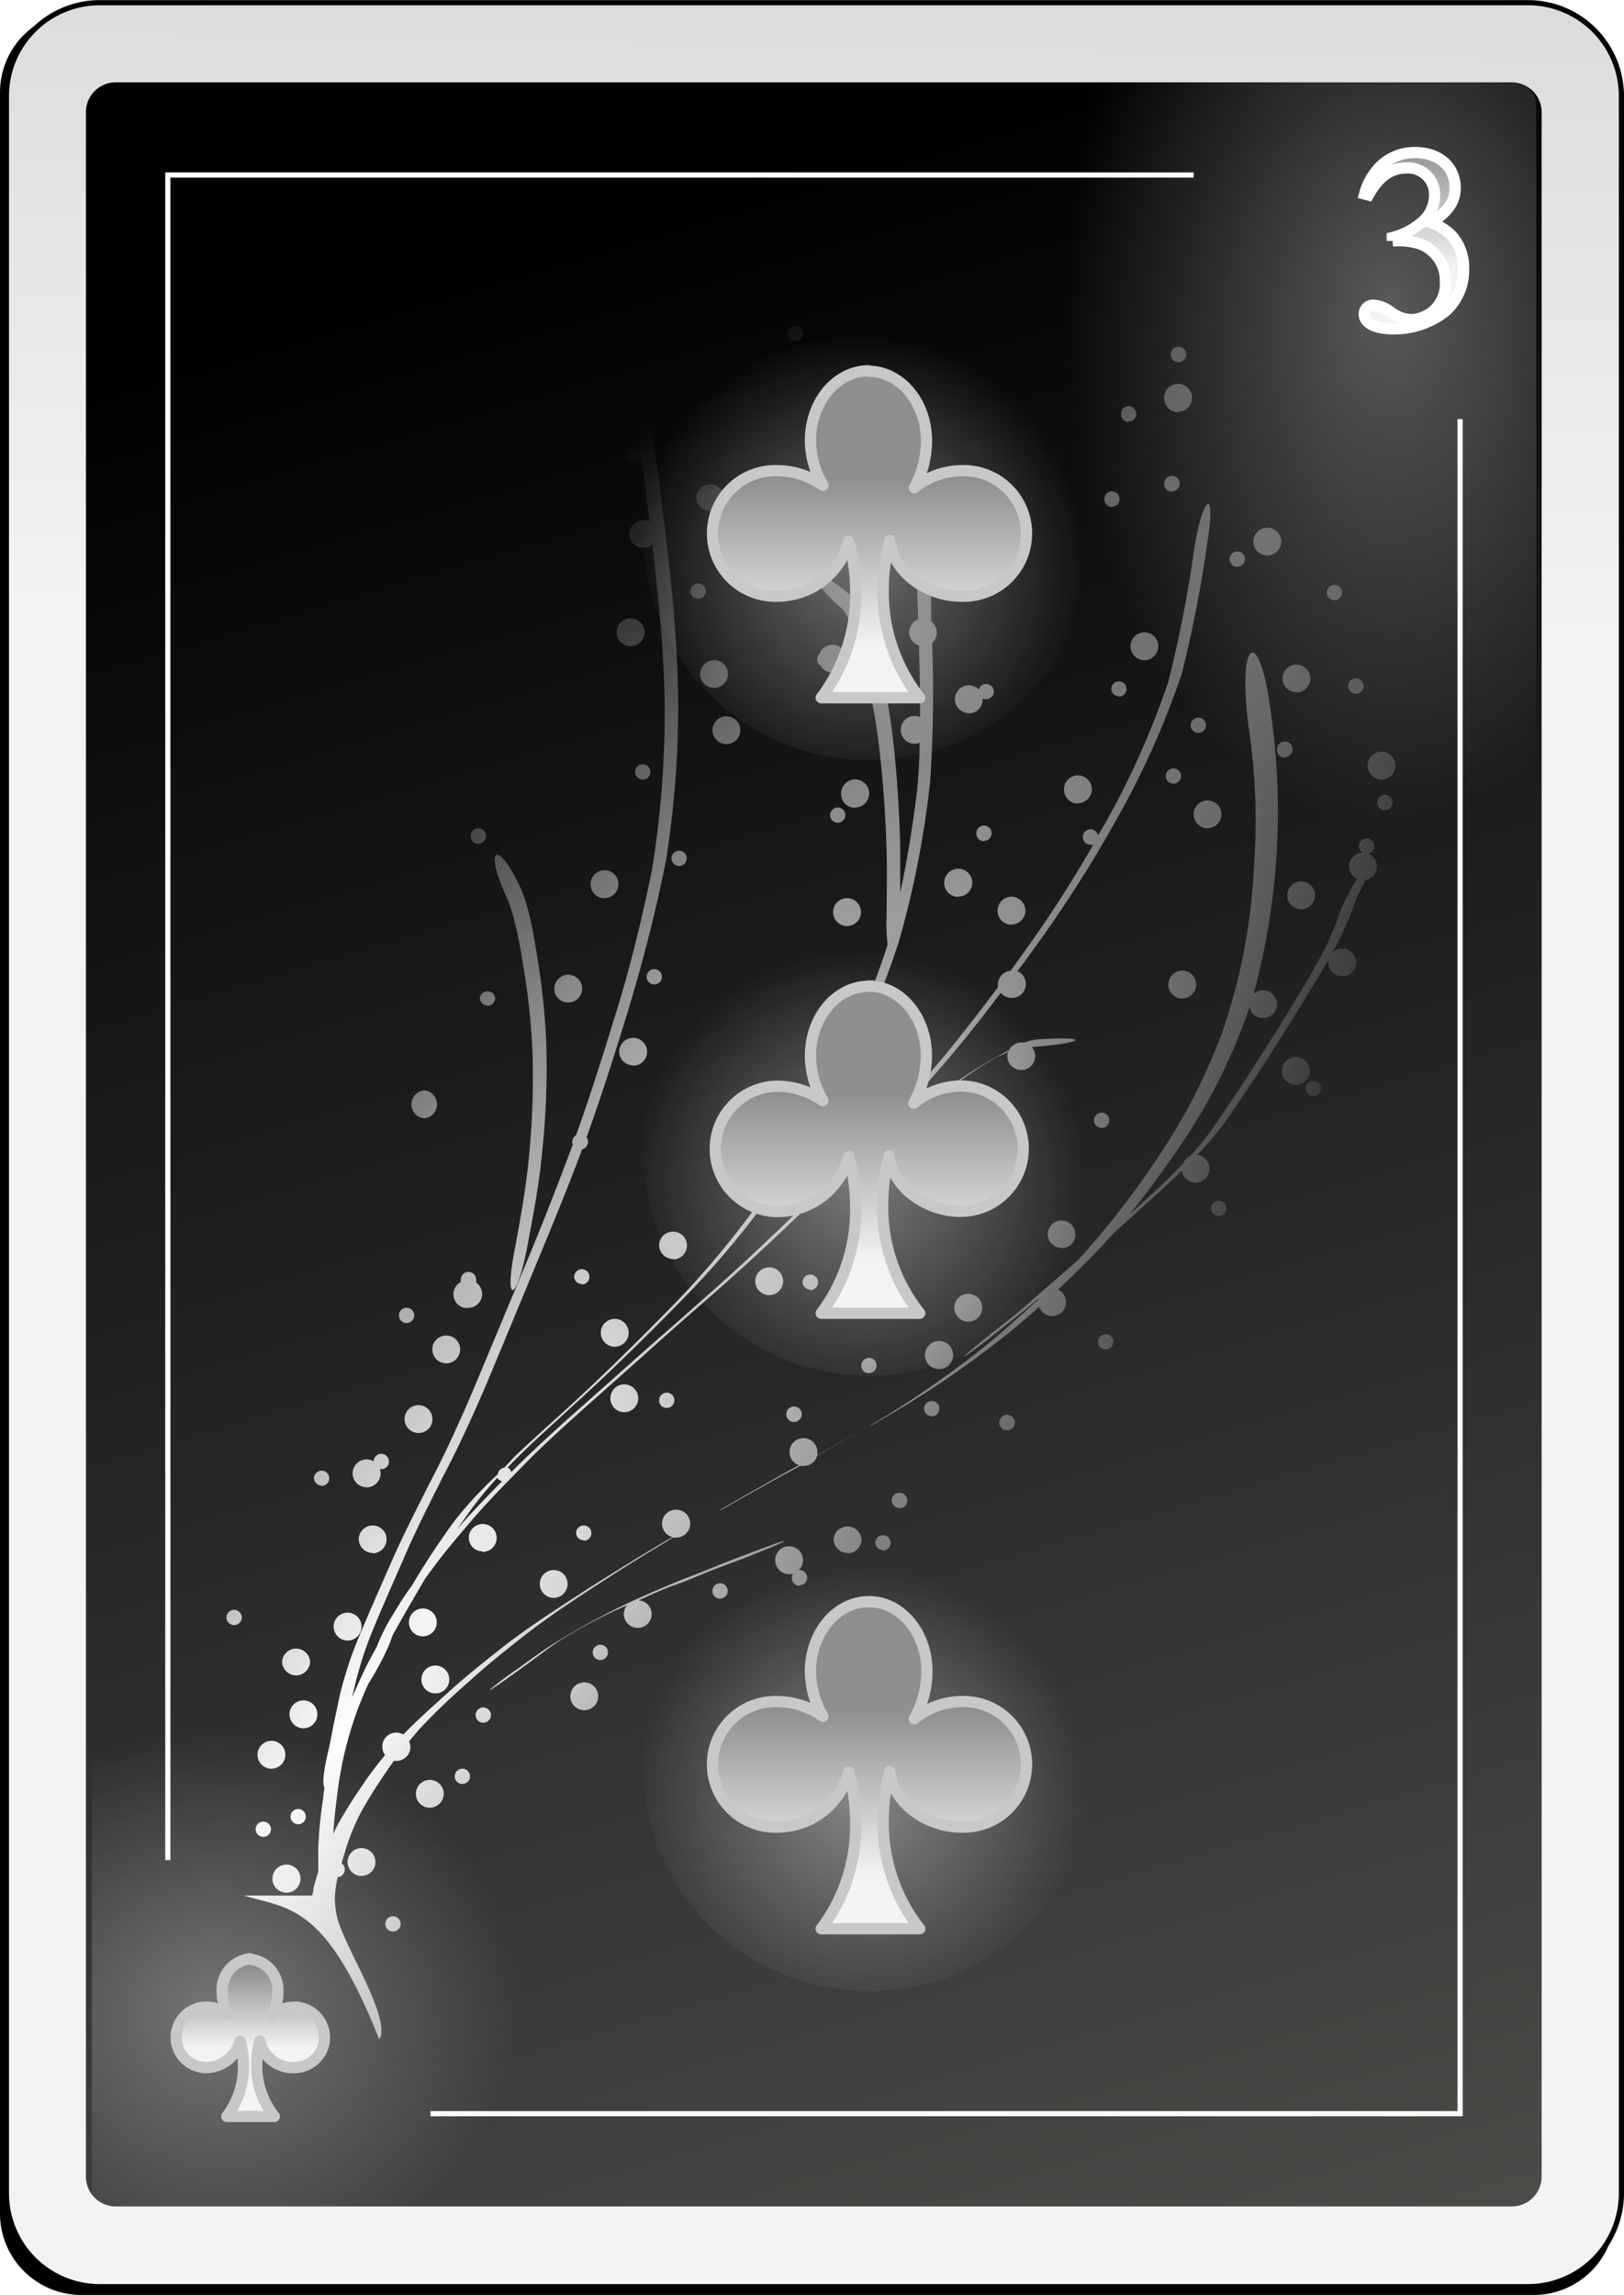 <svg id="Capa_1" data-name="Capa 1" xmlns="http://www.w3.org/2000/svg" xmlns:xlink="http://www.w3.org/1999/xlink" viewBox="0 0 144.56 204.29"><defs><style>.cls-1{filter:url(#h);}.cls-2,.cls-3,.cls-4{fill-rule:evenodd;}.cls-3{stroke:#000;fill:url(#Degradado_sin_nombre);}.cls-3,.cls-7{stroke-miterlimit:1.85;stroke-width:0.46px;}.cls-4{fill:url(#Degradado_sin_nombre_2);}.cls-10,.cls-12,.cls-14,.cls-5,.cls-6{isolation:isolate;}.cls-5{opacity:0.31;fill:url(#Degradado_sin_nombre_3);}.cls-6{opacity:0.32;fill:url(#Degradado_sin_nombre_4);}.cls-7{fill:none;}.cls-16,.cls-7{stroke:#fff;}.cls-8{fill:url(#Degradado_sin_nombre_5);}.cls-11,.cls-13,.cls-15,.cls-9{stroke:#c8c8c8;stroke-linejoin:round;}.cls-9{fill:url(#Degradado_sin_nombre_6);}.cls-10,.cls-12,.cls-14{opacity:0.4;}.cls-10{fill:url(#Degradado_sin_nombre_7);}.cls-11{fill:url(#Degradado_sin_nombre_8);}.cls-12{fill:url(#Degradado_sin_nombre_9);}.cls-13{fill:url(#Degradado_sin_nombre_10);}.cls-14{fill:url(#Degradado_sin_nombre_11);}.cls-15{fill:url(#Degradado_sin_nombre_12);}.cls-16{stroke-miterlimit:8.2;fill:url(#Degradado_sin_nombre_13);}</style><filter id="h" name="h"><feGaussianBlur stdDeviation="3.76"/></filter><linearGradient id="Degradado_sin_nombre" x1="115.23" y1="785" x2="124.71" y2="1299.42" gradientTransform="matrix(0.46, 0, 0, -0.46, 339.37, 1070.86)" gradientUnits="userSpaceOnUse"><stop offset="0" stop-color="#f3f3f3"/><stop offset="1" stop-color="#8f8f8f"/></linearGradient><linearGradient id="Degradado_sin_nombre_2" x1="-261.92" y1="1152.18" x2="-129.66" y2="714.54" gradientTransform="matrix(0.49, 0, 0, -0.48, 493.57, 1228.96)" gradientUnits="userSpaceOnUse"><stop offset="0"/><stop offset="1" stop-color="#555753"/></linearGradient><radialGradient id="Degradado_sin_nombre_3" cx="124.5" cy="1837.59" r="58.67" gradientTransform="matrix(-0.46, 0, 0, 0.42, 395.89, 61.66)" gradientUnits="userSpaceOnUse"><stop offset="0" stop-color="#fff"/><stop offset="1" stop-color="#fff" stop-opacity="0"/></radialGradient><radialGradient id="Degradado_sin_nombre_4" cx="219.28" cy="733.49" r="63.15" gradientTransform="matrix(0.46, 0, 0, -0.73, 342.2, 1217.51)" xlink:href="#Degradado_sin_nombre_3"/><radialGradient id="Degradado_sin_nombre_5" cx="192.28" cy="1160.5" r="25.37" gradientTransform="matrix(1.7, 1.15, 4.4, -6.48, -5082.18, 8106.96)" xlink:href="#Degradado_sin_nombre_3"/><linearGradient id="Degradado_sin_nombre_6" x1="310.97" y1="1223.37" x2="310.97" y2="1243.82" gradientTransform="matrix(0.33, 0, 0, -0.35, 237.91, 1265.31)" xlink:href="#Degradado_sin_nombre"/><radialGradient id="Degradado_sin_nombre_7" cx="413.11" cy="1066.97" r="26.74" gradientTransform="matrix(0.75, 0, 0, -0.75, 86.06, 1614.42)" xlink:href="#Degradado_sin_nombre_3"/><linearGradient id="Degradado_sin_nombre_8" x1="410.34" y1="1074.56" x2="410.34" y2="1095.01" gradientTransform="matrix(0.69, 0, 0, -0.72, 112.38, 1595.36)" xlink:href="#Degradado_sin_nombre"/><radialGradient id="Degradado_sin_nombre_9" cx="413.11" cy="1066.97" r="26.74" gradientTransform="matrix(0.75, 0, 0, -0.75, 86.06, 1559.63)" xlink:href="#Degradado_sin_nombre_3"/><linearGradient id="Degradado_sin_nombre_10" x1="410.34" y1="1074.56" x2="410.34" y2="1095.01" gradientTransform="matrix(0.69, 0, 0, -0.72, 112.38, 1540.58)" xlink:href="#Degradado_sin_nombre"/><radialGradient id="Degradado_sin_nombre_11" cx="413.11" cy="1066.97" r="26.74" gradientTransform="matrix(0.75, 0, 0, -0.75, 86.06, 1504.85)" xlink:href="#Degradado_sin_nombre_3"/><linearGradient id="Degradado_sin_nombre_12" x1="410.34" y1="1074.56" x2="410.34" y2="1095.01" gradientTransform="matrix(0.69, 0, 0, -0.72, 112.38, 1485.79)" xlink:href="#Degradado_sin_nombre"/><linearGradient id="Degradado_sin_nombre_13" x1="258.42" y1="1255.26" x2="258.42" y2="1260.67" gradientTransform="matrix(2.05, 0, 0, -2.05, -84.3, 3251.95)" xlink:href="#Degradado_sin_nombre"/></defs><g class="cls-1"><path class="cls-2" d="M326.68,655.78H456A7.24,7.24,0,0,1,463.2,663h0V851.8a7.25,7.25,0,0,1-7.25,7.25H326.68a7.25,7.25,0,0,1-7.25-7.25h0V663a7.24,7.24,0,0,1,7.25-7.25" transform="translate(-319.43 -654.76)"/></g><path class="cls-3" d="M328.3,655H455.45a8.31,8.31,0,0,1,8.31,8.31h0V850a8.31,8.31,0,0,1-8.31,8.31H328.3A8.31,8.31,0,0,1,320,850h0V663.3A8.31,8.31,0,0,1,328.3,655h0" transform="translate(-319.43 -654.76)"/><path class="cls-4" d="M329.73,662.09H454a2.66,2.66,0,0,1,2.66,2.65V848.51a2.66,2.66,0,0,1-2.66,2.66H329.73a2.65,2.65,0,0,1-2.65-2.66V664.74a2.65,2.65,0,0,1,2.65-2.65" transform="translate(-319.43 -654.76)"/><path class="cls-5" d="M382,851.25h-54.4V801.5H382Z" transform="translate(-319.43 -654.76)"/><path class="cls-6" d="M399.74,662h54.32a2.12,2.12,0,0,1,2.12,2.12v88.54a2.12,2.12,0,0,1-2.12,2.12H399.74a2.12,2.12,0,0,1-2.12-2.12V664.12a2.12,2.12,0,0,1,2.12-2.12" transform="translate(-319.43 -654.76)"/><path class="cls-7" d="M357.75,842.91H449.4V692.07m-23.72-21.73H334.37v150" transform="translate(-319.43 -654.76)"/><path class="cls-8" d="M353.21,836.28c1.08-1.85-3.22-8.39-3.77-10.87a4.25,4.25,0,0,1-.12-.62,9.65,9.65,0,0,1-.09-1.07,10.68,10.68,0,0,1,.26-1.86.68.68,0,0,0,.63-.68.67.67,0,0,0-.29-.56c.14-.47.29-.94.43-1.41a19.53,19.53,0,0,1,1.23-3,39.29,39.29,0,0,1,2.24-3.6c.24-.37.5-.74.76-1.1l.22,0a1.24,1.24,0,0,0,1.25-1.24,1.23,1.23,0,0,0-.12-.5l.93-1.1a59.59,59.59,0,0,1,4.37-4.19c1.66-1.52,3.42-2.92,5.19-4.3,2.11-1.64,4.35-3.1,6.58-4.55s4.26-2.69,6.42-4a1.45,1.45,0,0,0,.3,0,1.24,1.24,0,0,0,0-2.48,1.24,1.24,0,0,0-.34,2.44l-.61.34c-2.63,1.57-5.24,3.17-7.81,4.83-2.24,1.46-4.5,2.92-6.61,4.56-1.77,1.39-3.53,2.8-5.19,4.32-1.27,1.15-2.55,2.29-3.74,3.52a1.28,1.28,0,0,0-.62-.17,1.25,1.25,0,0,0-1,2,31.67,31.67,0,0,0-2.09,2.79,41.5,41.5,0,0,0-2.23,3.6l-.29.63c.06-1.26.22-2.5.38-3.74a32.5,32.5,0,0,1,1.07-5.17,31,31,0,0,1,1.7-4.51,26.38,26.38,0,0,0,1.78-3.33c.11-.25.2-.52.29-.77l.07-.19c.89-1.61,1.81-3.18,2.74-4.77a2.75,2.75,0,0,0,.17-.29l1.06-1.43c1-1.31,2.09-2.57,3.16-3.83,1.38-1.6,2.87-3.11,4.35-4.62,1.66-1.72,3.43-3.32,5.2-4.92l5.74-5.1c2-1.83,4.07-3.61,6.11-5.41,2.3-2,4.53-4.07,6.74-6.17,1.17-1.12,2.33-2.24,3.48-3.38-.24.3,1.11-.73,3.45-2.72s4.56-3.82,6.94-5.62a32.65,32.65,0,0,1,4.65-3.19l1-.45a1.11,1.11,0,0,0-.08.36,1.24,1.24,0,1,0,2.18-.8c4.58-.33,5.52-1,.56-.68a3.92,3.92,0,0,0-1.17.28,1.12,1.12,0,0,0-.32,0,1.23,1.23,0,0,0-1.1.68,45.11,45.11,0,0,0-7,4.52c-2.36,1.8-4.65,3.7-6.91,5.62-.93.8-1.56,1.37-1.91,1.7,1.18-1.17,2.36-2.35,3.52-3.54,2.56-2.57,5-5.29,7.33-8.05,1.46-1.75,2.86-3.54,4.23-5.35a1.27,1.27,0,0,0,1,.45,1.24,1.24,0,0,0,.49-2.38c.62-.83,1.22-1.66,1.83-2.5a113,113,0,0,0,7.08-11.17,74.53,74.53,0,0,0,5.71-12.78,114,114,0,0,0,2.31-11.89c.76-4.78-.43-4.08-1.19.7a111.53,111.53,0,0,1-2.31,11.87,74.57,74.57,0,0,1-5.72,12.78c-.17.3-.36.6-.54.91a.68.68,0,0,0-.66-.55.69.69,0,0,0,0,1.38.59.59,0,0,0,.23,0,109.47,109.47,0,0,1-6.11,9.49l-1.25,1.73a1.22,1.22,0,0,0-1.12,1.21,1.9,1.9,0,0,0,0,.25c-1.67,2.24-3.38,4.45-5.17,6.59-2.35,2.77-4.77,5.48-7.33,8.06s-4.85,4.89-7.35,7.26c-2.21,2.1-4.44,4.17-6.75,6.17-2,1.8-4.09,3.58-6.11,5.4l-5.76,5.11c-1.64,1.49-3.29,3-4.85,4.57a.68.68,0,0,0-.32-.42c.61-.62,1.23-1.24,1.86-1.85,2.05-1.93,4.17-3.81,6.23-5.74,2.42-2.28,4.79-4.62,7.12-7a80.92,80.92,0,0,0,7.41-8.6A97.43,97.43,0,0,0,394,751.16a73.66,73.66,0,0,0,5.43-12.54,85,85,0,0,0,2.8-14.31A118,118,0,0,0,402.4,712a1.27,1.27,0,0,0,.42-.93,1.25,1.25,0,0,0-.5-1c0-.5,0-1,0-1.52l-.09-2.56c-.17-4.8-1.35-4.12-1.17.68,0,.85.05,1.71.09,2.56,0,.22,0,.45,0,.67a1.25,1.25,0,0,0-.79,1.16,1.21,1.21,0,0,0,.87,1.16c.06,2.12.11,4.25.1,6.37a1.29,1.29,0,0,0-.48-.1,1.24,1.24,0,1,0,0,2.48,1.28,1.28,0,0,0,.44-.09c0,1.37-.1,2.75-.21,4.12-.38,3.09-.86,6.19-1.52,9.24,0-1.45,0-2.92,0-4.37-.11-3.46-.32-6.91-.77-10.34a55.45,55.45,0,0,0-1.39-7,23.9,23.9,0,0,0-1.16-3.4,3.51,3.51,0,0,0-.55-.91c-3.91-3.51-5.22-2.71-1.28.75a3.51,3.51,0,0,1,.55.88,24.11,24.11,0,0,1,1.18,3.41,56.69,56.69,0,0,1,1.42,7,102.11,102.11,0,0,1,.79,10.34c.06,1.92,0,3.84,0,5.76a15.36,15.36,0,0,0,.09,2.49l-.15.48q-1.19,3.54-2.68,7a1.23,1.23,0,0,0-2.3.61,1.23,1.23,0,0,0,1.23,1.24l.25,0c-.61,1.27-1.24,2.52-1.93,3.76a97.77,97.77,0,0,1-6.75,11.08,80.91,80.91,0,0,1-7.42,8.59c-2.34,2.37-4.7,4.72-7.13,7-2.06,1.93-4.19,3.8-6.25,5.74l-1,1.06a.67.67,0,0,0-.57.58A36.44,36.44,0,0,0,360,790a68.63,68.63,0,0,0-3.91,5.91c-.45.61-.87,1.23-1.26,1.88s-.85,1.34-1.19,2.06a12.57,12.57,0,0,0-.65,1.45.06.06,0,0,0,0,0c-.34.62-.68,1.25-1,1.88-.41.86-.81,1.73-1.19,2.6,0-.15.05-.29.09-.44a36.2,36.2,0,0,1,1-3.56c.49-1.41,1.07-2.76,1.66-4.13.71-1.67,1.46-3.32,2.18-5,1-2.24,2.12-4.43,3.22-6.62,1.41-2.68,2.65-5.43,3.84-8.21,1.42-3.39,2.82-6.79,4.23-10.19s2.9-7,4.23-10.56a.7.7,0,0,0,.52-.67.62.62,0,0,0-.13-.4c1.35-3.73,2.54-7.5,3.7-11.29,1.33-4.4,2.48-8.85,3.37-13.36a86.89,86.89,0,0,0,1.06-15.87c-.16-5.4-.79-10.76-1.45-16.12-.4-3.23-.89-6.44-1.39-9.65a11,11,0,0,0-.72-2.86,1,1,0,0,0,.39.08,1.25,1.25,0,0,0,1.24-1.25,1.24,1.24,0,0,0-1.24-1.23,1.24,1.24,0,0,0-.9,2.08c-.24.34-.3,1.66,0,3.86.23,1.42.44,2.85.66,4.27a.74.74,0,0,0-.48-.17.68.68,0,0,0,0,1.36.71.71,0,0,0,.61-.36c.22,1.51.43,3,.62,4.55l.14,1.16a1.2,1.2,0,0,0-.56-.15,1.24,1.24,0,1,0,.8,2.18c.51,4.29.95,8.61,1.08,12.94a86.86,86.86,0,0,1-1.08,15.86c-.9,4.51-2,9-3.38,13.38-1.07,3.49-2.18,7-3.4,10.4a.67.67,0,0,0-.34.59.7.7,0,0,0,.05.25l-.27.71c-1.38,3.68-2.83,7.35-4.37,11q-2.12,5.1-4.25,10.18c-1.19,2.79-2.44,5.55-3.85,8.23-1.11,2.2-2.23,4.38-3.23,6.62-.73,1.67-1.47,3.33-2.19,5-.58,1.37-1.18,2.73-1.67,4.13-.37,1.18-.77,2.36-1,3.57-.21,1-.44,2-.62,3-.09.45-.17.9-.27,1.34-.53,2.18-.58,3.28-.38,3.45-.06.36-.11.74-.14,1.11a35.86,35.86,0,0,0-.42,4.38c0,.67,0,1.35,0,2-.16.5-.31,1-.43,1.52,0,.2-.07.4-.11.61h-6.09c4.09,1.18,7.29.83,12,12.66Zm1.2-9.58a.68.68,0,1,0-.68-.68A.68.68,0,0,0,354.41,826.7Zm-9.49-3.46a1.25,1.25,0,1,0-1.24-1.25A1.25,1.25,0,0,0,344.92,823.24Zm6.69-1.49a1.24,1.24,0,1,0,0-2.48,1.24,1.24,0,0,0,0,2.48Zm-8.74-3.48a.68.68,0,1,0-.68-.68A.67.67,0,0,0,342.87,818.27Zm3.1-1.12a.68.68,0,1,0,0-1.36.68.68,0,0,0,0,1.36Zm11.71-1.47a1.26,1.26,0,0,0,1.25-1.25,1.24,1.24,0,1,0-1.25,1.25Zm2.91-2.12a.68.68,0,1,0-.68-.68A.67.67,0,0,0,360.59,813.56Zm-17-1.36a1.24,1.24,0,1,0-1.24-1.23A1.24,1.24,0,0,0,343.55,812.2Zm2.86-3.59a1.25,1.25,0,0,0,1.23-1.25,1.24,1.24,0,0,0-2.48,0A1.26,1.26,0,0,0,346.41,808.61Zm16-.5a.68.68,0,1,0,0-1.36.68.68,0,1,0,0,1.36Zm9-1.11a1.24,1.24,0,1,0-1.25-1.25A1.25,1.25,0,0,0,371.45,807Zm-13.26-1.5a1.22,1.22,0,0,0,1.23-1.23,1.24,1.24,0,1,0-1.23,1.23Zm4.85-.3c.06,0,1.46-.94,3.74-2.62,1-.72,1.92-1.47,3-2.1a43.79,43.79,0,0,1,4.52-2.41l.95-.42a1.21,1.21,0,0,0-.29.78,1.24,1.24,0,1,0,2.48,0,1.23,1.23,0,0,0-1.17-1.21c1.08-.48,2.17-1,3.27-1.38s2.48-1,3.73-1.48l1.59-.59c4.89-1.87,6.16-2.61,1.27-.74l-1.6.61c-1.26.48-2.48,1-3.73,1.48-1.78.68-3.52,1.46-5.26,2.24a68,68,0,0,0-7,3.83c-1,.63-2,1.38-3,2.1A30.22,30.22,0,0,0,363,805.2Zm-17.25-1.3a1.25,1.25,0,0,0,1.24-1.25,1.25,1.25,0,0,0-2.49,0A1.26,1.26,0,0,0,345.79,803.9Zm27.08-1.37a.68.68,0,1,0-.68-.68A.68.68,0,0,0,372.87,802.53Zm-22.49-1.73a1.25,1.25,0,0,0,1.23-1.25,1.24,1.24,0,0,0-2.48,0A1.26,1.26,0,0,0,350.38,800.8Zm6.69-.38a1.24,1.24,0,0,0,0-2.48,1.24,1.24,0,1,0,0,2.48Zm-16.8-1a.68.68,0,1,0,0-1.36.68.68,0,1,0,0,1.36Zm43.26-2.36a.68.68,0,1,0-.68-.68A.67.67,0,0,0,383.53,797.07ZM368.72,797a1.24,1.24,0,0,0,1.23-1.25,1.22,1.22,0,0,0-1.23-1.23,1.24,1.24,0,0,0-1.24,1.23A1.25,1.25,0,0,0,368.72,797Zm21.88-1.12a.68.68,0,1,0,0-1.36h-.06a1.22,1.22,0,0,0,.37-.87,1.24,1.24,0,1,0-1.24,1.23,1.29,1.29,0,0,0,.35,0,.72.72,0,0,0-.1.36.67.67,0,0,0,.68.68Zm4.28-2.85a1.25,1.25,0,0,0,1.24-1.25,1.25,1.25,0,0,0-2.49,0A1.26,1.26,0,0,0,394.88,793Zm-42.27,0a1.25,1.25,0,0,0,1.23-1.25,1.23,1.23,0,0,0-1.23-1.23,1.25,1.25,0,0,0-1.25,1.23A1.26,1.26,0,0,0,352.61,793Zm9.78-.13a1.24,1.24,0,1,0-1.23-1.24A1.23,1.23,0,0,0,362.39,792.86Zm35.64-.12a.68.68,0,1,0-.68-.68A.68.68,0,0,0,398,792.74Zm-26.64-.87a.68.68,0,1,0-.68-.68A.68.68,0,0,0,371.39,791.87ZM360,791.06l1.23-1.75a32.14,32.14,0,0,1,2.47-3,.65.65,0,0,0,.42.3c-1.33,1.36-2.66,2.72-3.9,4.16l-.22.26Zm23.58-1.87,4-2.26c1-.56,2.05-1.11,3.06-1.68a1.29,1.29,0,0,0,.35,0,1.21,1.21,0,0,0,1.18-.91l4.26-2.43-4.24,2.39a1.27,1.27,0,0,0,0-.28,1.24,1.24,0,1,0-1.64,1.17l-1,.54q-3,1.69-6,3.42Zm15.91-.17a.69.69,0,1,0-.68-.68A.69.69,0,0,0,399.53,789Zm-47.43-1.86a1.25,1.25,0,0,0,1.25-1.24,1.17,1.17,0,0,0-.07-.38h.13a.68.68,0,0,0,.68-.68.7.7,0,0,0-.68-.69.68.68,0,0,0-.68.66,1.34,1.34,0,0,0-.63-.16,1.24,1.24,0,0,0,0,2.48Zm-4-.13a.68.68,0,1,0-.68-.68A.68.68,0,0,0,348.07,787Zm8.63-4.71a1.23,1.23,0,0,0,1.23-1.23,1.24,1.24,0,1,0-1.23,1.23Zm52.38-.24a.69.69,0,1,0-.69-.69A.69.69,0,0,0,409.08,782.08Zm-12.1-.42,1.85-1.08a87.94,87.94,0,0,0,8.91-6q2.17-1.67,4.2-3.48a1.23,1.23,0,0,0,1.16.81,1.22,1.22,0,0,0,1.23-1.23,1.23,1.23,0,0,0-.71-1.13c1-.92,1.94-1.85,2.89-2.81.69-.7,1.35-1.42,2-2.16l.1-.08c2-1.81,4-3.59,5.94-5.44l.09-.1a1.24,1.24,0,1,0,1.37-1.4,26.18,26.18,0,0,0,3.09-3.8c1.17-1.72,2.33-3.45,3.45-5.2s2.22-3.5,3.29-5.28c.62-1,1.24-2,1.84-3.1a1,1,0,0,0,0,.25,1.24,1.24,0,0,0,1.23,1.24,1.25,1.25,0,0,0,1.25-1.24,1.24,1.24,0,0,0-1.25-1.23,1.25,1.25,0,0,0-.86.34l.5-.91a25.55,25.55,0,0,0,1.27-2.94,10.35,10.35,0,0,1,.44-1.14c.29-.57.52-1,.71-1.45a1.24,1.24,0,0,0,.29-2.36.68.68,0,0,0-.18-1.34.68.68,0,0,0-.37,1.25,1.25,1.25,0,0,0-1.18,1.23,1.27,1.27,0,0,0,.7,1.12c-.37.61-.78,1.34-1.25,2.28a12.27,12.27,0,0,0-.43,1.15,24.39,24.39,0,0,1-1.26,2.93c-.82,1.58-1.75,3.12-2.67,4.65-1.07,1.77-2.18,3.52-3.29,5.27s-2.28,3.48-3.45,5.2a23.82,23.82,0,0,1-2.53,3.21,1.23,1.23,0,0,0-.61.66l-1.39,1.42q-1.68,1.59-3.39,3.13c1.59-1.95,3.06-4,4.49-6.07a51.1,51.1,0,0,0,6-11.79c.08-.21.14-.43.21-.64a1.24,1.24,0,1,0,1.21-1.49,1.26,1.26,0,0,0-.84.33,62,62,0,0,0,1.54-25c-1-7.9-3-6.79-2,1.11a56.61,56.61,0,0,1,.48,12.74,52.78,52.78,0,0,1-2.62,14,51.27,51.27,0,0,1-6,11.81,76,76,0,0,1-7,9c-1.47,1.3-3,2.6-4.44,3.88-1.07.95-2.21,1.82-3.33,2.71-3.91,3.13-2.68,2.42,1.23-.71,1-.81,2.05-1.6,3-2.45a.22.22,0,0,0,0,.08c-2,1.85-4,3.64-6.16,5.28a88.92,88.92,0,0,1-8.75,5.92Zm-6.87-.32a.69.69,0,1,0-.68-.68A.68.68,0,0,0,390.11,781.34Zm12.4-.51a.7.7,0,0,0,.55-.68.68.68,0,1,0-.68.68ZM375,780.47a1.24,1.24,0,1,0,0-2.48,1.24,1.24,0,0,0,0,2.48Zm3.78-.38a.68.68,0,1,0-.68-.68A.67.67,0,0,0,378.82,780.09Zm18-3.1a.68.68,0,1,0-.68-.68A.67.67,0,0,0,396.8,777Zm6.13-.36a1.25,1.25,0,1,0,0-2.49,1.25,1.25,0,0,0,0,2.49Zm-43.76-.51a1.24,1.24,0,1,0-1.24-1.23A1.24,1.24,0,0,0,359.17,776.12Zm58.7-1.23a.68.68,0,1,0-.68-.68A.68.68,0,0,0,417.87,774.89Zm-43.7-.25a1.24,1.24,0,1,0,0-2.48,1.24,1.24,0,0,0,0,2.48Zm-18.53-2.11a.68.68,0,1,0-.68-.68A.68.68,0,0,0,355.64,772.53Zm50-.12a1.24,1.24,0,0,0,0-2.48,1.24,1.24,0,1,0,0,2.48Zm-44.5-1.24a1.23,1.23,0,0,0,1.23-1.24,1.26,1.26,0,0,0-.54-1,.59.59,0,0,0,0-.27.68.68,0,1,0-1.36,0,.54.54,0,0,0,0,.22,1.23,1.23,0,0,0,.58,2.32Zm26.78-1.12a1.24,1.24,0,0,0,0-2.48,1.24,1.24,0,1,0,0,2.48Zm-22.84-.45c.29,0,.85-1.43,1.33-4s1-5.2,1.25-7.83a72.17,72.17,0,0,0,.43-9.75,61,61,0,0,0-.69-7.27c-.26-1.63-.5-3.25-.91-4.84a16.39,16.39,0,0,0-.58-1.84c-2.15-4.78-3.51-4-1.28.74a12.84,12.84,0,0,1,.58,1.82c.42,1.59.68,3.22.94,4.84a60.89,60.89,0,0,1,.71,7.26,73.74,73.74,0,0,1-.4,9.74c-.29,2.62-.76,5.23-1.25,7.82-.42,2.26-.38,3.31-.13,3.29Zm26.49,0a.69.69,0,1,0-.68-.68A.69.69,0,0,0,391.59,769.56Zm-20.33-.5a.68.68,0,1,0-.68-.68A.68.68,0,0,0,371.26,769.06Zm8.13-2.23a1.24,1.24,0,0,0,1.23-1.24,1.22,1.22,0,0,0-1.23-1.23,1.23,1.23,0,0,0-1.25,1.23A1.25,1.25,0,0,0,379.39,766.83Zm34.58-1a1.22,1.22,0,0,0,1.23-1.23,1.23,1.23,0,0,0-1.23-1.24,1.25,1.25,0,0,0-1.24,1.24A1.23,1.23,0,0,0,414,765.83ZM427.91,763a.68.68,0,1,0-.68-.68A.68.68,0,0,0,427.91,763Zm-23.62-5.83a1.23,1.23,0,0,0,1.25-1.23,1.24,1.24,0,1,0-2.48,0A1.22,1.22,0,0,0,404.29,757.15Zm13.2-2a.68.68,0,1,0,0-1.36.68.68,0,0,0,0,1.36Zm-60.3-.86a1.25,1.25,0,0,0,0-2.49,1.25,1.25,0,0,0,0,2.49Zm31.37-.5a1.24,1.24,0,0,0,0-2.48,1.24,1.24,0,1,0,0,2.48Zm47.78-1.48a.68.68,0,1,0,0-1.36.68.68,0,0,0,0,1.36Zm-1.55-1a1.24,1.24,0,1,0-1.24-1.23A1.24,1.24,0,0,0,434.79,751.33ZM396.24,751a1.25,1.25,0,1,0-1.23-1.25A1.23,1.23,0,0,0,396.24,751Zm-20.46-1.38a1.24,1.24,0,1,0-1.23-1.23A1.22,1.22,0,0,0,375.78,749.59Zm-12.95-5.32a.7.7,0,0,0,.68-.69.69.69,0,0,0-1.37,0A.7.7,0,0,0,362.83,744.27ZM370,744a1.24,1.24,0,0,0,1.25-1.23,1.24,1.24,0,1,0-2.48,0A1.23,1.23,0,0,0,370,744Zm54.67-.36a1.24,1.24,0,1,0,0-2.48,1.24,1.24,0,0,0,0,2.48Zm-47-1.25a.68.68,0,0,0,0-1.36.68.68,0,1,0,0,1.36Zm17.17-5.2a1.24,1.24,0,1,0-1.25-1.24A1.25,1.25,0,0,0,394.76,737.2Zm14.62-.13a1.25,1.25,0,0,0,1.25-1.23,1.26,1.26,0,0,0-1.25-1.25,1.25,1.25,0,0,0-1.23,1.25A1.23,1.23,0,0,0,409.38,737.07Zm25.79-1.36a1.24,1.24,0,0,0,0-2.48,1.24,1.24,0,1,0,0,2.48Zm-62-1a1.24,1.24,0,0,0,1.23-1.24,1.24,1.24,0,0,0-2.48,0A1.25,1.25,0,0,0,373.19,734.72Zm31.48-.13a1.24,1.24,0,0,0,1.25-1.23,1.25,1.25,0,0,0-2.5,0A1.24,1.24,0,0,0,404.67,734.59Zm-24.85-2.72a.68.68,0,0,0,0-1.36.68.68,0,1,0,0,1.36Zm-17.86-2a.68.68,0,1,0-.69-.68A.69.69,0,0,0,362,729.88Zm45-.24a.68.68,0,1,0-.68-.68A.68.68,0,0,0,407,729.64Zm19.89-1.12a1.25,1.25,0,0,0,1.25-1.24,1.24,1.24,0,1,0-1.25,1.24ZM394,728a.68.68,0,1,0-.68-.68A.68.68,0,0,0,394,728Zm48.71-1.12a.68.68,0,1,0,0-1.36.68.68,0,0,0,0,1.36Zm-47.16-.24a1.25,1.25,0,1,0-1.25-1.25A1.24,1.24,0,0,0,395.5,726.67Zm19.83-.38a1.24,1.24,0,1,0-1.24-1.24A1.24,1.24,0,0,0,415.33,726.29Zm8.5-1.74a.68.68,0,1,0,0-1.36.68.68,0,1,0,0,1.36Zm18.53-.37a1.24,1.24,0,0,0,0-2.48,1.24,1.24,0,1,0,0,2.48Zm-65.62,0a.7.7,0,0,0,.53-.69.68.68,0,1,0-.68.69Zm57-2a.69.69,0,1,0-.68-.69A.69.69,0,0,0,433.74,722.21ZM384.1,721a1.24,1.24,0,1,0-1.25-1.25A1.24,1.24,0,0,0,384.1,721Zm42-1a.68.68,0,0,0,.68-.68.68.68,0,1,0-1.36,0A.67.67,0,0,0,426.06,720Zm-20.4-1.73A1.25,1.25,0,0,0,406.9,717s0,0,0-.07a.66.66,0,0,0,.32.07.68.68,0,1,0-.66-.86,1.24,1.24,0,0,0-2.13.86A1.25,1.25,0,0,0,405.66,718.24Zm13.33-1.5a.68.68,0,1,0-.68-.68A.68.68,0,0,0,419,716.74Zm21.08-.24a.69.69,0,1,0-.68-.68A.69.69,0,0,0,440.07,716.5Zm-5.28-.13a1.24,1.24,0,1,0-1.24-1.24A1.24,1.24,0,0,0,434.79,716.37ZM383,716a1.24,1.24,0,0,0,1.23-1.24,1.22,1.22,0,0,0-1.23-1.23,1.24,1.24,0,0,0-1.25,1.23A1.25,1.25,0,0,0,383,716Zm10.53-1.36a1.24,1.24,0,1,0-1.16-1.66.67.67,0,0,0-.2.47.67.67,0,0,0,.31.57,1.23,1.23,0,0,0,1.05.62Zm27.77-1.11a1.25,1.25,0,0,0,1.24-1.25,1.24,1.24,0,1,0-1.24,1.25Zm-45.75-1.25a1.24,1.24,0,1,0-1.23-1.23A1.24,1.24,0,0,0,375.53,712.28Zm20.9-3.84a.68.68,0,1,0-.68-.68A.68.68,0,0,0,396.43,708.44Zm41.77-.25a.68.68,0,1,0-.68-.68A.67.67,0,0,0,438.2,708.19Zm-56.65-.13a.68.68,0,1,0,0-1.36.68.68,0,1,0,0,1.36Zm48-2.85a.68.68,0,1,0-.68-.68A.68.68,0,0,0,429.52,705.21Zm2.67-1a1.25,1.25,0,0,0,1.24-1.24,1.24,1.24,0,1,0-1.24,1.24Zm-44.56-1.49a.68.68,0,1,0,0-1.36.68.68,0,1,0,0,1.36Zm5.64-.49a1.24,1.24,0,0,0,0-2.48,1.24,1.24,0,1,0,0,2.48Zm-10.67-2a1.23,1.23,0,0,0,1.25-1.23,1.25,1.25,0,0,0-2.49,0A1.23,1.23,0,0,0,382.6,700.25Zm35.76-.36a.69.69,0,0,0,.68-.69.68.68,0,1,0-1.36,0A.7.7,0,0,0,418.36,699.89Zm-16.05-.13a1.24,1.24,0,1,0,0-2.48,1.24,1.24,0,0,0,0,2.48Zm21.39-1.24a.69.69,0,1,0-.69-.69A.69.69,0,0,0,423.7,698.52Zm-23.93-2.84a.69.69,0,1,0-.68-.69A.68.68,0,0,0,399.77,695.68Zm-26.58-.38a1.24,1.24,0,1,0-1.25-1.25A1.24,1.24,0,0,0,373.19,695.3Zm46.67-3a.68.68,0,1,0-.69-.68A.69.69,0,0,0,419.86,692.33Zm4.4-.87a1.24,1.24,0,1,0-1.25-1.25A1.26,1.26,0,0,0,424.26,691.46Zm-52.76-1.87a.68.68,0,1,0-.68-.68A.68.68,0,0,0,371.5,689.59ZM424.32,687a.69.69,0,1,0-.68-.68A.69.69,0,0,0,424.32,687Zm-34.09-1.87a.68.68,0,1,0-.69-.68A.69.69,0,0,0,390.23,685.13Zm-17.48-3.35a.68.68,0,1,0-.68-.68A.67.67,0,0,0,372.75,681.78Zm3.46-2.48a.68.68,0,1,0-.68-.68A.68.68,0,0,0,376.21,679.3Z" transform="translate(-319.43 -654.76)"/><path class="cls-9" d="M341.7,829.12a2.78,2.78,0,0,0-2.49,3,4,4,0,0,0,.53,1.94,3.35,3.35,0,0,0-1.94-.63,2.69,2.69,0,1,0,0,5.38,3.18,3.18,0,0,0,3-2.36,7.71,7.71,0,0,1,.3,2.18,7.3,7.3,0,0,1-1.48,4.53h4.23a7.25,7.25,0,0,1-1.57-4.64,7.87,7.87,0,0,1,.28-2.09,3,3,0,0,0,3.06,2.38,2.69,2.69,0,1,0,0-5.38,3.3,3.3,0,0,0-2,.73,4.14,4.14,0,0,0,.54-2,2.77,2.77,0,0,0-2.48-3Z" transform="translate(-319.43 -654.76)"/><path class="cls-10" d="M416.89,811.9a20.11,20.11,0,1,1-20.11-20.11,20.11,20.11,0,0,1,20.11,20.11Z" transform="translate(-319.43 -654.76)"/><path class="cls-11" d="M396.74,797.34c-2.85,0-5.17,2.78-5.17,6.2a8.08,8.08,0,0,0,1.11,4,7.08,7.08,0,0,0-4-1.31,5.59,5.59,0,1,0,0,11.17,6.6,6.6,0,0,0,6.3-4.89,16.56,16.56,0,0,1,.62,4.52,15.25,15.25,0,0,1-3.07,9.42h8.77a15.19,15.19,0,0,1-3.25-9.64,16.67,16.67,0,0,1,.58-4.35c.32,2.84,3.36,4.94,6.35,4.94a5.59,5.59,0,1,0,0-11.17,6.74,6.74,0,0,0-4.16,1.53,8.73,8.73,0,0,0,1.12-4.23c0-3.42-2.31-6.2-5.16-6.2Z" transform="translate(-319.43 -654.76)"/><path class="cls-12" d="M416.89,757.11A20.11,20.11,0,1,1,396.78,737a20.11,20.11,0,0,1,20.11,20.11Z" transform="translate(-319.43 -654.76)"/><path class="cls-13" d="M396.74,742.56c-2.85,0-5.17,2.77-5.17,6.19a8.08,8.08,0,0,0,1.11,4,7.07,7.07,0,0,0-4-1.3,5.58,5.58,0,1,0,0,11.16,6.59,6.59,0,0,0,6.3-4.89,16.62,16.62,0,0,1,.62,4.52,15.25,15.25,0,0,1-3.07,9.42h8.77A15.17,15.17,0,0,1,398,762a16.54,16.54,0,0,1,.58-4.34c.32,2.83,3.36,4.93,6.35,4.93a5.58,5.58,0,1,0,0-11.16,6.79,6.79,0,0,0-4.16,1.52,8.67,8.67,0,0,0,1.12-4.23c0-3.42-2.31-6.19-5.16-6.19Z" transform="translate(-319.43 -654.76)"/><path class="cls-14" d="M416.89,702.33a20.11,20.11,0,1,1-20.11-20.11,20.11,20.11,0,0,1,20.11,20.11Z" transform="translate(-319.43 -654.76)"/><path class="cls-15" d="M396.74,687.77c-2.85,0-5.17,2.77-5.17,6.19a8.08,8.08,0,0,0,1.11,4,7.14,7.14,0,0,0-4-1.3,5.59,5.59,0,1,0,0,11.17,6.6,6.6,0,0,0,6.3-4.89,16.54,16.54,0,0,1,.62,4.51,15.21,15.21,0,0,1-3.07,9.42h8.77a15.16,15.16,0,0,1-3.25-9.63,16.62,16.62,0,0,1,.58-4.35c.32,2.84,3.36,4.94,6.35,4.94a5.59,5.59,0,1,0,0-11.17,6.79,6.79,0,0,0-4.16,1.52A8.67,8.67,0,0,0,401.9,694c0-3.42-2.31-6.19-5.16-6.19Z" transform="translate(-319.43 -654.76)"/><path class="cls-16" d="M443.39,676.21a6.33,6.33,0,0,1,2.4.25,3.46,3.46,0,0,1,2.3,3.36,3.16,3.16,0,0,1-3,3.39,3.19,3.19,0,0,1-1.91-.71,2.87,2.87,0,0,0-1.45-.57.78.78,0,0,0-.86.8c0,.8,1,1.3,2.56,1.3a7.38,7.38,0,0,0,4.62-1.53,4.87,4.87,0,0,0,1.66-3.77,4.28,4.28,0,0,0-1-2.93,4.75,4.75,0,0,0-1.88-1.21c1.57-1.06,2.13-1.91,2.13-3.13,0-1.84-1.45-3.12-3.54-3.12a4.34,4.34,0,0,0-3,1.12,5.48,5.48,0,0,0-1.52,2.57l.34.09c.93-1.66,2-2.41,3.39-2.41a2.36,2.36,0,0,1,2.5,2.43,3.13,3.13,0,0,1-.91,2.2,6.45,6.45,0,0,1-2.86,1.57v.3" transform="translate(-319.43 -654.76)"/></svg>